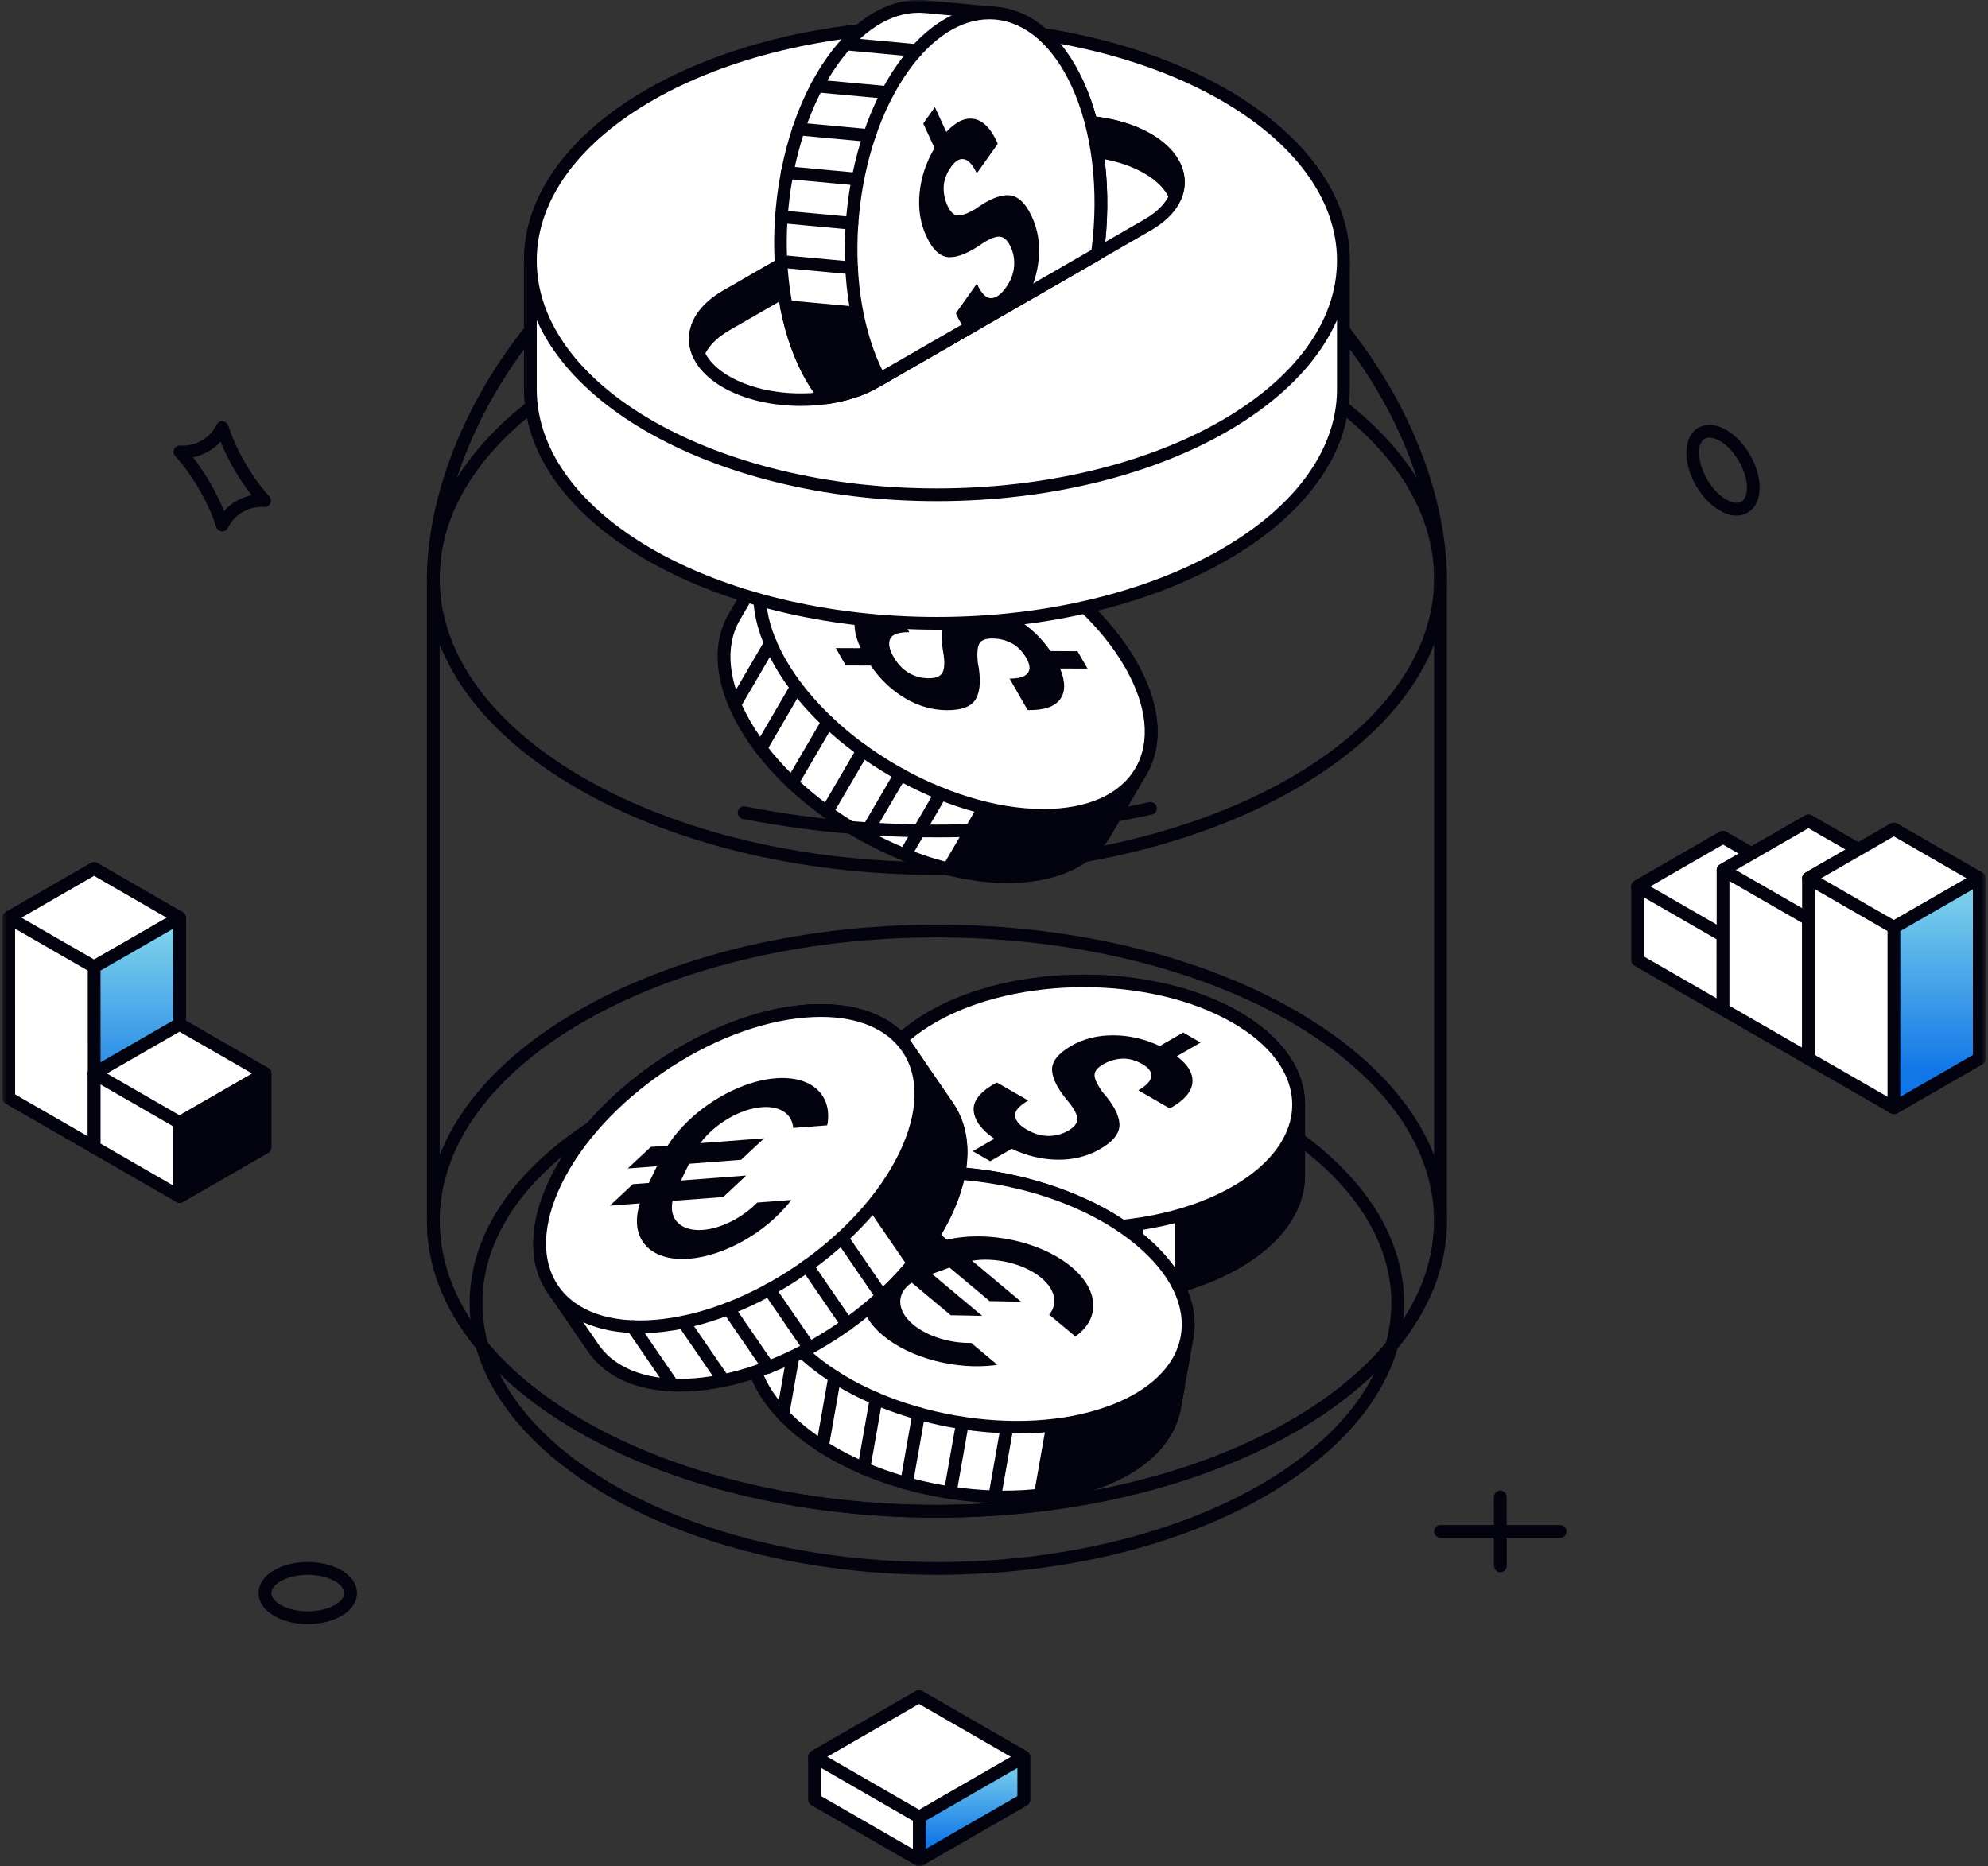 <svg width="426" height="400" viewBox="0 0 426 400" fill="none" xmlns="http://www.w3.org/2000/svg">
<rect x="0" y="0" width="426" height="400" fill="#333333" stroke="none"/>
<mask id="mask0_4326_765" style="mask-type:luminance" maskUnits="userSpaceOnUse" x="0" y="0" width="426" height="400">
<path d="M425.5 0H0.5V400H425.5V0Z" fill="white"/>
</mask>
<g mask="url(#mask0_4326_765)">
<path d="M65.958 348.085C63.377 348.085 60.799 347.507 58.787 346.35C56.609 345.092 55.411 343.345 55.411 341.424C55.411 339.505 56.609 337.759 58.78 336.51C62.795 334.196 69.093 334.202 73.12 336.521C75.293 337.768 76.491 339.517 76.491 341.44C76.491 343.362 75.297 345.103 73.127 346.352C71.119 347.507 68.539 348.087 65.96 348.087L65.958 348.085ZM65.939 337.519C63.83 337.519 61.72 337.97 60.15 338.877C58.879 339.605 58.151 340.535 58.149 341.424C58.149 342.316 58.882 343.248 60.157 343.988C63.301 345.793 68.615 345.8 71.759 343.984C73.03 343.256 73.758 342.325 73.758 341.437C73.758 340.549 73.027 339.614 71.752 338.883C70.175 337.974 68.059 337.519 65.939 337.519Z" fill="#03030F"/>
<path d="M321.495 336.964C320.739 336.964 320.127 336.352 320.127 335.599L320.116 320.828C320.116 320.074 320.728 319.464 321.484 319.464C322.24 319.464 322.852 320.074 322.852 320.828L322.863 335.599C322.863 336.352 322.251 336.964 321.495 336.964Z" fill="#03030F"/>
<path d="M334.313 329.585L308.669 329.577C307.914 329.577 307.301 328.967 307.301 328.213C307.301 327.459 307.914 326.848 308.669 326.848L334.313 326.855C335.069 326.855 335.681 327.465 335.681 328.219C335.681 328.973 335.069 329.585 334.313 329.585Z" fill="#03030F"/>
<path d="M372.119 110.504C370.991 110.504 369.773 110.141 368.533 109.43C364.512 107.115 361.361 101.679 361.361 97.048C361.357 94.548 362.272 92.639 363.939 91.679C365.609 90.71 367.725 90.886 369.9 92.13C373.921 94.446 377.072 99.887 377.072 104.515C377.072 107.016 376.154 108.924 374.489 109.879C373.77 110.296 372.968 110.502 372.117 110.502L372.119 110.504ZM366.314 93.798C365.933 93.798 365.595 93.877 365.305 94.043C364.535 94.487 364.095 95.582 364.095 97.048C364.095 100.668 366.752 105.255 369.9 107.064C371.175 107.802 372.351 107.967 373.123 107.52C373.896 107.076 374.338 105.982 374.338 104.518C374.338 100.897 371.681 96.306 368.533 94.499C367.728 94.034 366.963 93.798 366.314 93.798Z" fill="#03030F"/>
<path d="M47.63 113.878C47.595 113.878 47.563 113.878 47.528 113.874C46.969 113.833 46.489 113.455 46.325 112.919C45.548 110.434 44.296 107.668 42.698 104.913C41.112 102.167 39.336 99.697 37.553 97.774C37.171 97.358 37.08 96.759 37.326 96.25C37.572 95.746 38.114 95.457 38.664 95.487C40.213 95.6 41.785 95.246 43.204 94.427C44.611 93.624 45.715 92.456 46.392 91.048C46.633 90.539 47.175 90.224 47.722 90.277C48.284 90.319 48.761 90.696 48.928 91.233C49.707 93.726 50.957 96.495 52.55 99.241C54.138 101.987 55.919 104.453 57.702 106.372C58.082 106.784 58.172 107.388 57.929 107.892C57.685 108.397 57.157 108.739 56.596 108.66C55.056 108.547 53.463 108.908 52.047 109.722C50.644 110.525 49.54 111.697 48.859 113.104C48.629 113.575 48.149 113.874 47.627 113.874L47.63 113.878ZM41.353 98.026C42.652 99.676 43.913 101.547 45.07 103.555C46.232 105.558 47.229 107.585 48.008 109.521C48.768 108.674 49.67 107.943 50.69 107.36C51.711 106.777 52.796 106.366 53.911 106.134C52.61 104.49 51.349 102.616 50.187 100.61C49.026 98.607 48.031 96.581 47.252 94.642C46.492 95.489 45.589 96.215 44.569 96.798C43.551 97.383 42.469 97.797 41.358 98.026H41.353Z" fill="#03030F"/>
<path d="M387.52 189.992L369.208 179.441L350.921 189.98V205.795L369.228 216.339L387.52 205.809V189.992Z" fill="white"/>
<path d="M369.227 217.704C368.994 217.704 368.754 217.644 368.543 217.524L350.237 206.978C349.812 206.733 349.552 206.282 349.552 205.797V189.981C349.552 189.495 349.812 189.043 350.237 188.798L368.523 178.26C368.942 178.019 369.471 178.019 369.891 178.26L388.203 188.808C388.628 189.053 388.887 189.504 388.887 189.989V205.807C388.887 206.294 388.628 206.747 388.203 206.992L369.911 217.524C369.7 217.644 369.464 217.704 369.227 217.704ZM352.286 205.005L369.227 214.764L386.151 205.018V190.779L369.207 181.015L352.289 190.768V205.005H352.286Z" fill="#03030F"/>
<path d="M369.223 200.526L350.921 189.98L369.208 179.441L387.52 189.992L369.223 200.526Z" fill="white"/>
<path d="M369.223 201.891C368.989 201.891 368.75 201.83 368.539 201.71L350.235 191.164C349.81 190.919 349.551 190.468 349.551 189.983C349.551 189.497 349.81 189.045 350.235 188.8L368.52 178.262C368.94 178.021 369.469 178.021 369.888 178.262L388.201 188.81C388.626 189.055 388.884 189.505 388.884 189.991C388.884 190.478 388.626 190.931 388.201 191.174L369.907 201.708C369.696 201.828 369.458 201.888 369.223 201.888V201.891ZM353.654 189.981L369.223 198.951L384.783 189.989L369.207 181.014L353.654 189.977V189.981Z" fill="#03030F"/>
<path d="M369.228 216.339L369.223 200.527L387.519 189.993V205.81L369.228 216.339Z" fill="#03030F"/>
<path d="M369.228 217.704C368.994 217.704 368.755 217.644 368.545 217.524C368.12 217.279 367.861 216.827 367.861 216.339L367.855 200.524C367.855 200.038 368.115 199.585 368.539 199.34L386.833 188.806C387.252 188.565 387.781 188.565 388.201 188.806C388.626 189.051 388.884 189.502 388.884 189.987V205.805C388.884 206.291 388.626 206.745 388.201 206.99L369.91 217.522C369.698 217.642 369.462 217.702 369.225 217.702L369.228 217.704ZM370.591 201.315L370.596 213.977L386.151 205.02V192.353L370.591 201.315Z" fill="#03030F"/>
<path d="M405.824 186.473L387.514 175.925L369.223 186.46V216.343L387.533 226.889L405.824 216.353V186.473Z" fill="white"/>
<path d="M387.533 228.252C387.299 228.252 387.06 228.192 386.849 228.072L368.541 217.526C368.117 217.281 367.857 216.83 367.857 216.344V186.46C367.857 185.974 368.117 185.523 368.541 185.278L386.833 174.744C387.252 174.503 387.781 174.503 388.2 174.744L406.508 185.292C406.932 185.537 407.192 185.988 407.192 186.473V216.353C407.192 216.84 406.932 217.29 406.508 217.535L388.217 228.07C388.006 228.19 387.768 228.25 387.533 228.25V228.252ZM370.591 215.553L387.533 225.313L404.456 215.562V187.258L387.514 177.494L370.591 187.244V215.55V215.553Z" fill="#03030F"/>
<path d="M387.533 197.005L369.223 186.46L387.514 175.925L405.824 186.473L387.533 197.005Z" fill="white"/>
<path d="M387.533 198.369C387.299 198.369 387.06 198.308 386.849 198.188L368.541 187.642C368.117 187.397 367.857 186.945 367.857 186.46C367.857 185.974 368.117 185.523 368.541 185.278L386.833 174.744C387.252 174.503 387.781 174.503 388.2 174.744L406.508 185.292C406.932 185.537 407.192 185.988 407.192 186.473C407.192 186.959 406.932 187.413 406.508 187.658L388.217 198.19C388.006 198.31 387.768 198.371 387.533 198.371V198.369ZM371.959 186.458L387.533 195.428L403.089 186.471L387.514 177.497L371.959 186.458Z" fill="#03030F"/>
<path d="M387.533 226.889V197.005L405.824 186.473V216.353L387.533 226.889Z" fill="#03030F"/>
<path d="M387.533 228.252C387.299 228.252 387.06 228.192 386.849 228.072C386.425 227.827 386.165 227.376 386.165 226.89V197.005C386.165 196.52 386.425 196.067 386.849 195.821L405.14 185.29C405.56 185.049 406.089 185.049 406.508 185.29C406.932 185.535 407.192 185.986 407.192 186.471V216.351C407.192 216.836 406.932 217.287 406.508 217.533L388.217 228.067C388.006 228.188 387.768 228.248 387.533 228.248V228.252ZM388.901 197.792V224.525L404.456 215.564V188.835L388.901 197.792Z" fill="#03030F"/>
<path d="M424.132 188.231L405.824 177.683L387.533 188.218V226.885L405.841 237.431L424.132 226.899V188.231Z" fill="white"/>
<path d="M405.841 238.796C405.607 238.796 405.368 238.735 405.157 238.615L386.849 228.069C386.425 227.824 386.165 227.373 386.165 226.888V188.219C386.165 187.734 386.425 187.283 386.849 187.038L405.14 176.504C405.56 176.263 406.089 176.263 406.508 176.504L424.816 187.052C425.24 187.297 425.5 187.747 425.5 188.234V226.901C425.5 227.387 425.24 227.84 424.816 228.083L406.525 238.615C406.314 238.735 406.077 238.796 405.841 238.796ZM388.899 226.096L405.841 235.855L422.764 226.11V189.021L405.822 179.256L388.899 189.006V226.096Z" fill="#03030F"/>
<path d="M405.841 198.763L387.533 188.218L405.824 177.683L424.132 188.231L405.841 198.763Z" fill="white"/>
<path d="M405.841 200.129C405.607 200.129 405.368 200.069 405.157 199.948L386.849 189.402C386.425 189.156 386.165 188.706 386.165 188.218C386.165 187.73 386.425 187.281 386.849 187.036L405.14 176.501C405.56 176.261 406.089 176.261 406.508 176.501L424.816 187.05C425.24 187.295 425.5 187.746 425.5 188.231C425.5 188.717 425.24 189.168 424.816 189.414L406.525 199.946C406.314 200.065 406.077 200.127 405.841 200.127V200.129ZM390.266 188.218L405.841 197.188L421.396 188.231L405.822 179.257L390.266 188.218Z" fill="#03030F"/>
<path d="M405.841 237.431V198.764L424.132 188.232V226.899L405.841 237.431Z" fill="url(#paint0_linear_4326_765)"/>
<path d="M405.841 238.796C405.607 238.796 405.368 238.736 405.157 238.616C404.733 238.371 404.473 237.92 404.473 237.434V198.767C404.473 198.281 404.733 197.827 405.157 197.584L423.448 187.052C423.868 186.811 424.397 186.811 424.816 187.052C425.24 187.297 425.5 187.749 425.5 188.235V226.902C425.5 227.388 425.24 227.841 424.816 228.083L406.525 238.616C406.314 238.736 406.077 238.796 405.841 238.796ZM407.209 199.553V235.067L422.764 226.111V190.597L407.209 199.553Z" fill="#03030F"/>
<path d="M219.378 376.546L196.932 363.619L174.537 376.517V385.707L196.986 398.636L219.378 385.74V376.546Z" fill="white"/>
<path d="M196.985 400C196.749 400 196.515 399.94 196.302 399.82L173.855 386.892C173.431 386.646 173.171 386.195 173.171 385.709V376.517C173.171 376.031 173.431 375.579 173.855 375.334L196.248 362.436C196.673 362.195 197.192 362.195 197.616 362.436L220.062 375.365C220.487 375.61 220.746 376.061 220.746 376.547V385.74C220.746 386.226 220.487 386.676 220.062 386.921L197.669 399.82C197.459 399.94 197.223 400 196.985 400ZM175.907 384.918L196.985 397.063L218.01 384.95V377.335L196.932 365.191L175.907 377.304V384.918Z" fill="#03030F"/>
<path d="M219.378 376.546L196.932 363.619L174.537 376.517L196.986 389.445L219.378 376.546Z" fill="white"/>
<path d="M196.985 390.81C196.749 390.81 196.515 390.749 196.302 390.629L173.855 377.701C173.431 377.455 173.171 377.004 173.171 376.519C173.171 376.033 173.431 375.582 173.855 375.337L196.248 362.438C196.673 362.198 197.192 362.198 197.616 362.438L220.062 375.367C220.487 375.612 220.746 376.064 220.746 376.549C220.746 377.035 220.487 377.488 220.062 377.731L197.669 390.629C197.459 390.749 197.223 390.81 196.985 390.81ZM177.273 376.517L196.985 387.872L216.645 376.549L196.932 365.194L177.273 376.517Z" fill="#03030F"/>
<path d="M196.985 389.445V398.636L219.378 385.74V376.547L196.985 389.445Z" fill="url(#paint1_linear_4326_765)"/>
<path d="M196.985 400C196.749 400 196.515 399.94 196.302 399.82C195.878 399.575 195.618 399.124 195.618 398.636V389.443C195.618 388.957 195.878 388.504 196.302 388.258L218.694 375.36C219.114 375.119 219.643 375.119 220.062 375.36C220.487 375.606 220.746 376.057 220.746 376.542V385.735C220.746 386.22 220.487 386.672 220.062 386.917L197.669 399.815C197.459 399.936 197.223 399.996 196.985 399.996V400ZM198.353 390.234V396.274L218.013 384.951V378.911L198.353 390.234Z" fill="#03030F"/>
<path d="M244.482 165.315C247.886 159.453 247.42 151.339 242.27 142.363C231.959 124.385 206.803 109.754 186.065 109.676C175.694 109.632 168.398 113.25 164.987 119.121L157.348 132.209C157.348 132.209 157.342 132.209 157.34 132.215L157.334 132.229C153.929 138.091 154.396 146.199 159.545 155.181C169.851 173.159 195.02 187.79 215.75 187.869C226.121 187.903 233.413 184.295 236.828 178.424L244.482 165.313V165.315Z" fill="white"/>
<path d="M215.903 189.233H215.746C194.607 189.155 168.861 174.184 158.359 155.861C153.127 146.738 152.344 138.103 156.151 131.545C156.163 131.526 156.177 131.506 156.188 131.487L163.805 118.433C167.623 111.864 175.617 108.397 186.072 108.311C207.206 108.39 232.951 123.361 243.457 141.683C248.692 150.805 249.476 159.437 245.664 165.999L238.011 179.111C234.211 185.641 226.362 189.233 215.903 189.233ZM158.477 132.979C155.235 138.727 156.049 146.335 160.735 154.503C170.807 172.072 195.488 186.428 215.754 186.504H215.903C225.347 186.504 232.356 183.396 235.645 177.739L243.3 164.628C246.596 158.946 245.81 151.279 241.085 143.041C231.011 125.473 206.325 111.114 186.063 111.04H185.886C176.454 111.04 169.46 114.15 166.171 119.805L158.532 132.893C158.514 132.926 158.497 132.953 158.477 132.979Z" fill="#03030F"/>
<path d="M236.828 178.426L244.482 165.314C247.885 159.453 247.42 151.338 242.269 142.363C240.262 138.868 237.686 135.5 234.697 132.338L203.236 186.228C207.477 187.264 211.699 187.854 215.748 187.87C226.118 187.905 233.411 184.296 236.826 178.426H236.828Z" fill="#03030F"/>
<path d="M215.903 189.233H215.746C211.732 189.22 207.415 188.655 202.911 187.554C202.494 187.45 202.149 187.159 201.979 186.761C201.81 186.365 201.839 185.912 202.056 185.541L233.517 131.651C233.735 131.279 234.116 131.029 234.542 130.982C234.973 130.918 235.393 131.087 235.692 131.401C238.833 134.723 241.444 138.181 243.455 141.683C248.69 150.805 249.473 159.437 245.662 165.999L238.008 179.111C234.208 185.641 226.36 189.233 215.901 189.233H215.903ZM205.355 185.315C208.998 186.092 212.488 186.494 215.752 186.506H215.901C225.345 186.506 232.353 183.398 235.643 177.741L243.297 164.63C246.594 158.949 245.808 151.281 241.083 143.043C239.448 140.199 237.387 137.374 234.943 134.626L205.353 185.317L205.355 185.315Z" fill="#03030F"/>
<path d="M223.401 174.76C244.127 174.839 252.579 160.335 242.269 142.363C231.959 124.385 206.802 109.754 186.065 109.676C165.339 109.597 156.888 124.101 167.196 142.072C177.502 160.051 202.671 174.682 223.401 174.76Z" fill="white"/>
<path d="M223.57 176.125H223.399C202.26 176.046 176.514 161.075 166.012 142.753C160.77 133.612 159.991 124.966 163.82 118.408C167.623 111.897 175.46 108.313 185.901 108.313H186.072C207.206 108.392 232.951 123.363 243.457 141.685C248.699 150.823 249.478 159.472 245.651 166.03C241.848 172.542 234.011 176.125 223.57 176.125ZM185.901 111.04C176.473 111.04 169.475 114.143 166.183 119.78C162.867 125.461 163.649 133.136 168.388 141.392C178.46 158.961 203.141 173.317 223.408 173.393H223.573C233 173.393 239.998 170.29 243.288 164.653C246.606 158.973 245.824 151.297 241.087 143.041C231.013 125.473 206.327 111.114 186.065 111.04H185.903H185.901Z" fill="#03030F"/>
<path d="M198.952 145.37C200.429 145.384 201.405 145.022 201.88 144.284C202.353 143.552 202.465 142.25 202.214 140.368C201.558 136.842 201.651 134.22 202.5 132.523C203.347 130.825 205.423 129.978 208.731 129.985C211.776 129.999 214.767 130.867 217.684 132.579C220.607 134.29 223.079 136.615 225.101 139.541L230.897 139.569L233.042 143.301L227.162 143.28C228.324 146.102 228.324 148.297 227.151 149.888C225.979 151.479 223.709 152.241 220.341 152.19L220.176 152.132L216.337 145.438C218.31 145.444 219.595 145.061 220.211 144.295C220.823 143.52 220.73 142.44 219.93 141.048C219.082 139.576 218.031 138.509 216.773 137.85C215.509 137.182 214.13 136.856 212.634 136.848C211.238 136.842 210.329 137.182 209.896 137.878C209.465 138.575 209.337 139.911 209.51 141.877C210.206 145.345 210.099 147.938 209.2 149.653C208.303 151.371 206.209 152.225 202.921 152.211C199.777 152.196 196.775 151.337 193.915 149.632C191.053 147.926 188.601 145.601 186.572 142.652L181.238 142.631L179.093 138.901L184.428 138.921C183.014 135.916 182.747 133.451 183.638 131.524C184.516 129.597 186.919 128.667 190.818 128.746L191.018 128.818L194.851 135.491C192.537 135.484 191.169 135.968 190.744 136.941C190.32 137.915 190.556 139.187 191.456 140.751C192.335 142.285 193.425 143.443 194.737 144.212C196.045 144.98 197.45 145.364 198.95 145.37H198.952Z" fill="#03030F"/>
<path d="M193.927 184.587C193.694 184.587 193.457 184.526 193.241 184.401C192.587 184.022 192.367 183.187 192.747 182.536L200.401 169.426C200.783 168.771 201.618 168.558 202.27 168.931C202.923 169.31 203.144 170.145 202.764 170.795L195.11 183.906C194.855 184.344 194.398 184.584 193.925 184.584L193.927 184.587ZM185.27 180.465C185.035 180.465 184.799 180.403 184.584 180.279C183.932 179.9 183.712 179.065 184.09 178.414L191.743 165.31C192.126 164.661 192.958 164.443 193.615 164.815C194.266 165.195 194.486 166.03 194.109 166.679L186.454 179.784C186.2 180.221 185.743 180.461 185.27 180.461V180.465ZM177.196 175.347C176.962 175.347 176.726 175.287 176.51 175.162C175.859 174.783 175.638 173.948 176.016 173.298L183.671 160.193C184.053 159.544 184.89 159.326 185.541 159.7C186.192 160.08 186.413 160.916 186.035 161.565L178.382 174.669C178.126 175.106 177.669 175.347 177.196 175.347ZM169.729 169.194C169.495 169.194 169.258 169.134 169.043 169.009C168.39 168.63 168.171 167.794 168.549 167.145L176.202 154.034C176.582 153.383 177.419 153.166 178.074 153.54C178.725 153.921 178.945 154.756 178.567 155.405L170.913 168.517C170.658 168.954 170.202 169.194 169.729 169.194ZM163.01 161.755C162.775 161.755 162.539 161.695 162.323 161.57C161.671 161.19 161.452 160.356 161.83 159.706L169.485 146.594C169.867 145.939 170.702 145.727 171.357 146.102C172.008 146.481 172.228 147.316 171.85 147.966L164.194 161.077C163.939 161.514 163.483 161.755 163.01 161.755ZM157.45 152.334C157.215 152.334 156.979 152.273 156.763 152.148C156.111 151.769 155.892 150.934 156.27 150.284L163.923 137.18C164.303 136.53 165.14 136.312 165.794 136.685C166.446 137.064 166.665 137.899 166.288 138.548L158.634 151.654C158.379 152.091 157.923 152.33 157.45 152.33V152.334Z" fill="#03030F"/>
<path d="M200.756 337.514C145.553 337.514 100.642 311.375 100.642 279.249C100.642 247.123 145.553 220.98 200.756 220.98C255.959 220.98 300.877 247.118 300.877 279.249C300.877 311.379 255.961 337.514 200.756 337.514ZM200.756 223.709C147.062 223.709 103.378 248.622 103.378 279.249C103.378 309.876 147.062 334.786 200.756 334.786C254.449 334.786 298.141 309.874 298.141 279.249C298.141 248.625 254.454 223.709 200.756 223.709Z" fill="#03030F"/>
<path d="M200.756 325.268C140.503 325.268 91.484 296.762 91.484 261.722V123.962C91.484 88.921 140.505 60.416 200.756 60.416C261.006 60.416 310.038 88.921 310.038 123.962V261.722C310.038 296.762 261.013 325.268 200.756 325.268ZM200.756 63.146C142.012 63.146 94.217 90.43 94.217 123.962V261.722C94.217 295.254 142.01 322.539 200.756 322.539C259.502 322.539 307.301 295.254 307.301 261.722V123.962C307.301 90.43 259.506 63.146 200.756 63.146Z" fill="#03030F"/>
<path d="M200.756 187.508C140.503 187.508 91.484 159.002 91.484 123.962C91.484 106.164 100.35 79.091 125.233 56.472L126.51 57.143L125.543 56.176C125.59 56.134 125.752 55.982 125.803 55.942C142.061 40.856 170.088 31.839 200.758 31.839C231.428 31.839 259.457 40.856 275.736 55.963L276.028 56.227L275.366 57.478L276.288 56.47C301.171 79.088 310.038 106.166 310.038 123.962C310.038 159.002 261.013 187.508 200.756 187.508ZM126.394 57.256L127.317 58.265C102.849 80.511 94.219 106.749 94.219 123.962C94.219 157.493 142.012 184.778 200.758 184.778C259.504 184.778 307.304 157.493 307.304 123.962C307.304 106.747 298.672 80.508 274.445 58.487C274.438 58.48 274.431 58.473 274.424 58.466L274.19 58.242C274.157 58.216 273.905 57.99 273.872 57.962C258.092 43.312 230.76 34.569 200.76 34.569C170.76 34.569 143.433 43.312 127.654 57.962L126.399 57.254L126.394 57.256Z" fill="#03030F"/>
<path d="M200.756 5.651C152.654 5.651 113.652 28.124 113.652 55.848V83.398C113.652 111.126 152.654 133.594 200.756 133.594C248.857 133.594 287.867 111.126 287.867 83.398V55.848C287.867 28.124 248.864 5.651 200.756 5.651Z" fill="white"/>
<path d="M200.756 134.96C151.973 134.96 112.284 111.829 112.284 83.398V55.848C112.284 27.416 151.973 4.287 200.756 4.287C249.539 4.287 289.235 27.416 289.235 55.848V83.398C289.235 111.829 249.546 134.96 200.756 134.96ZM200.756 7.016C153.48 7.016 115.019 28.924 115.019 55.848V83.398C115.019 110.323 153.48 132.229 200.756 132.229C248.031 132.229 286.499 110.321 286.499 83.398V55.848C286.499 28.922 248.034 7.016 200.756 7.016Z" fill="#03030F"/>
<path d="M287.867 55.848C287.867 83.571 248.864 106.044 200.756 106.044C152.648 106.044 113.652 83.571 113.652 55.848C113.652 28.124 152.654 5.651 200.756 5.651C248.857 5.651 287.867 28.124 287.867 55.848Z" fill="white"/>
<path d="M200.756 107.409C151.973 107.409 112.284 84.279 112.284 55.848C112.284 27.416 151.973 4.289 200.756 4.289C249.539 4.289 289.235 27.419 289.235 55.85C289.235 84.282 249.546 107.411 200.756 107.411V107.409ZM200.756 7.016C153.48 7.016 115.019 28.925 115.019 55.848C115.019 82.771 153.48 104.679 200.756 104.679C248.031 104.679 286.499 82.771 286.499 55.848C286.499 28.925 248.036 7.016 200.756 7.016Z" fill="#03030F"/>
<path d="M200.756 325.268C140.503 325.268 91.484 296.762 91.484 261.722C91.484 226.681 140.505 198.181 200.756 198.181C261.006 198.181 310.038 226.686 310.038 261.722C310.038 296.758 261.013 325.268 200.756 325.268ZM200.756 200.91C142.012 200.91 94.217 228.19 94.217 261.724C94.217 295.258 142.01 322.541 200.756 322.541C259.502 322.541 307.301 295.256 307.301 261.724C307.301 228.192 259.506 200.91 200.756 200.91Z" fill="#03030F"/>
<path d="M155.586 63.502C146.795 68.561 146.816 76.775 155.62 81.85C164.429 86.923 178.685 86.93 187.468 81.871L245.936 48.196C254.719 43.137 254.705 34.922 245.897 29.847C237.093 24.775 222.826 24.768 214.043 29.827L155.582 63.502H155.586Z" fill="white"/>
<path d="M171.578 86.997C165.555 86.997 159.526 85.676 154.936 83.032C150.227 80.319 147.634 76.629 147.637 72.651C147.637 68.686 150.218 65.015 154.901 62.318L213.362 28.642C222.513 23.377 237.415 23.384 246.58 28.663C251.289 31.376 253.881 35.061 253.881 39.042C253.881 43.023 251.302 46.678 246.62 49.378L188.152 83.053C183.587 85.683 177.584 86.997 171.578 86.997ZM229.94 27.386C224.426 27.386 218.922 28.593 214.729 31.011L156.269 64.686C152.466 66.872 150.373 69.704 150.373 72.655C150.373 75.607 152.481 78.464 156.303 80.668C164.718 85.521 178.395 85.528 186.783 80.689L245.252 47.014C249.052 44.825 251.145 41.994 251.145 39.045C251.145 36.095 249.038 33.236 245.211 31.032C240.999 28.601 235.465 27.386 229.938 27.386H229.94Z" fill="#03030F"/>
<path d="M155.586 69.627L214.046 35.952C222.829 30.892 237.095 30.899 245.899 35.972C248.943 37.728 250.913 39.858 251.853 42.105C253.64 37.848 251.672 33.176 245.899 29.847C237.095 24.774 222.829 24.767 214.046 29.826L155.586 63.502C149.838 66.812 147.883 71.471 149.666 75.718C150.603 73.485 152.557 71.369 155.586 69.627Z" fill="#03030F"/>
<path d="M149.666 77.08C149.117 77.08 148.617 76.749 148.404 76.243C146.278 71.186 148.768 65.854 154.902 62.32L213.362 28.644C222.513 23.379 237.415 23.386 246.58 28.665C252.738 32.218 255.238 37.568 253.112 42.632C252.899 43.141 252.402 43.469 251.85 43.469C251.298 43.469 250.8 43.139 250.589 42.632C249.731 40.583 247.872 38.688 245.213 37.154C236.798 32.304 223.126 32.301 214.727 37.136L156.266 70.811C153.628 72.329 151.78 74.207 150.925 76.243C150.714 76.752 150.216 77.08 149.664 77.08H149.666ZM229.94 27.386C224.426 27.386 218.922 28.593 214.729 31.011L156.27 64.686C152.735 66.719 150.712 69.319 150.433 72.01C151.595 70.689 153.1 69.484 154.902 68.445L213.362 34.769C222.513 29.505 237.415 29.512 246.58 34.79C248.395 35.838 249.914 37.053 251.081 38.39C250.8 35.69 248.762 33.078 245.213 31.029C241 28.602 235.465 27.388 229.938 27.388L229.94 27.386Z" fill="#03030F"/>
<path d="M278.271 236.721C278.257 229.946 273.759 223.171 264.777 217.996C246.803 207.642 217.679 207.627 199.724 217.975C190.742 223.147 186.26 229.934 186.274 236.721V251.891C186.293 258.666 190.786 265.441 199.764 270.616C217.742 280.972 246.868 280.979 264.82 270.637C273.802 265.465 278.282 258.678 278.271 251.891V236.721Z" fill="white"/>
<path d="M232.328 279.721C220.287 279.721 208.25 277.077 199.08 271.799C189.958 266.541 184.925 259.474 184.906 251.893V236.718C184.89 229.129 189.909 222.053 199.039 216.79C217.345 206.252 247.139 206.258 265.461 216.811C274.589 222.069 279.624 229.136 279.639 236.716V251.891C279.65 259.482 274.63 266.562 265.504 271.819C256.36 277.084 244.343 279.721 232.328 279.721ZM232.215 211.578C220.694 211.578 209.175 214.105 200.408 219.157C192.161 223.903 187.626 230.142 187.642 236.716V251.865C187.661 258.454 192.207 264.685 200.448 269.432C218.015 279.559 246.587 279.566 264.137 269.453C272.381 264.706 276.914 258.47 276.903 251.893V236.721C276.889 230.156 272.339 223.922 264.093 219.175C255.3 214.109 243.754 211.576 232.212 211.576L232.215 211.578Z" fill="#03030F"/>
<path d="M278.271 251.891V236.721C278.257 229.946 273.759 223.17 264.776 217.996C261.28 215.985 257.354 214.371 253.181 213.138V275.499C257.373 274.266 261.315 272.656 264.821 270.635C273.802 265.462 278.282 258.675 278.271 251.888V251.891Z" fill="#03030F"/>
<path d="M253.18 276.865C252.889 276.865 252.601 276.772 252.362 276.593C252.017 276.335 251.813 275.93 251.813 275.499V213.138C251.813 212.708 252.017 212.303 252.362 212.044C252.709 211.787 253.158 211.704 253.571 211.831C257.969 213.131 261.971 214.806 265.463 216.811C274.591 222.069 279.627 229.136 279.641 236.716V251.889C279.652 259.485 274.633 266.562 265.507 271.822C262.031 273.825 258.017 275.502 253.573 276.809C253.445 276.848 253.313 276.867 253.186 276.867L253.18 276.865ZM254.549 214.993V273.649C258.089 272.494 261.308 271.088 264.137 269.458C272.381 264.706 276.914 258.472 276.903 251.896V236.721C276.889 230.158 272.339 223.926 264.092 219.18C261.257 217.545 258.052 216.143 254.549 214.996V214.993Z" fill="#03030F"/>
<path d="M264.821 255.465C282.773 245.127 282.755 228.349 264.776 217.996C246.802 207.642 217.679 207.627 199.723 217.974C181.776 228.317 181.789 245.09 199.764 255.443C217.742 265.8 246.868 265.807 264.821 255.465Z" fill="white"/>
<path d="M232.328 264.551C220.289 264.551 208.25 261.907 199.08 256.628C189.94 251.363 184.906 244.283 184.906 236.692C184.906 229.115 189.925 222.048 199.039 216.793C217.345 206.253 247.139 206.261 265.461 216.813C274.602 222.083 279.639 229.163 279.639 236.753C279.639 244.343 274.621 251.398 265.504 256.649C256.36 261.913 244.347 264.551 232.328 264.551ZM232.215 211.579C220.694 211.579 209.175 214.105 200.408 219.157C192.175 223.901 187.64 230.128 187.642 236.69C187.642 243.265 192.188 249.506 200.448 254.26C218.015 264.384 246.587 264.394 264.137 254.28C272.37 249.54 276.903 243.31 276.903 236.75C276.903 230.19 272.356 223.936 264.092 219.177C255.3 214.112 243.754 211.579 232.211 211.579H232.215Z" fill="#03030F"/>
<path d="M228.866 242.351C230.149 241.615 230.812 240.813 230.847 239.939C230.886 239.072 230.322 237.889 229.161 236.39C226.814 233.668 225.574 231.359 225.446 229.469C225.322 227.572 226.69 225.803 229.552 224.146C232.192 222.629 235.213 221.873 238.597 221.891C241.987 221.905 245.293 222.668 248.519 224.183L253.543 221.294L257.275 223.443L252.186 226.374C254.612 228.229 255.72 230.129 255.514 232.09C255.302 234.054 253.728 235.853 250.789 237.498L250.622 237.533L243.926 233.679C245.634 232.696 246.554 231.718 246.696 230.744C246.835 229.77 246.211 228.882 244.816 228.079C243.341 227.232 241.897 226.839 240.471 226.899C239.043 226.959 237.686 227.369 236.39 228.111C235.182 228.812 234.57 229.562 234.549 230.381C234.523 231.197 235.087 232.414 236.23 234.026C238.581 236.677 239.798 238.971 239.889 240.906C239.977 242.837 238.595 244.625 235.75 246.263C233.026 247.833 229.998 248.597 226.669 248.557C223.332 248.523 220.041 247.743 216.8 246.217L212.182 248.876L208.446 246.728L213.066 244.066C210.327 242.178 208.855 240.181 208.648 238.072C208.442 235.964 210.044 233.957 213.457 232.067L213.663 232.027L220.341 235.872C218.335 237.024 217.396 238.128 217.524 239.187C217.649 240.239 218.493 241.215 220.062 242.118C221.593 243.002 223.121 243.455 224.64 243.457C226.156 243.464 227.566 243.093 228.866 242.349V242.351Z" fill="#03030F"/>
<path d="M234.064 279.732C233.308 279.732 232.696 279.122 232.696 278.368V263.196C232.696 262.442 233.308 261.83 234.064 261.83C234.82 261.83 235.432 262.442 235.432 263.196V278.368C235.432 279.122 234.82 279.732 234.064 279.732ZM224.505 279.367C223.75 279.367 223.137 278.757 223.137 278.002V262.83C223.137 262.076 223.75 261.465 224.505 261.465C225.261 261.465 225.872 262.076 225.872 262.83V278.002C225.872 278.757 225.261 279.367 224.505 279.367ZM243.622 278.944C242.866 278.944 242.254 278.333 242.254 277.579V262.407C242.254 261.653 242.866 261.042 243.622 261.042C244.378 261.042 244.99 261.653 244.99 262.407V277.579C244.99 278.333 244.378 278.944 243.622 278.944ZM214.946 277.797C214.19 277.797 213.578 277.186 213.578 276.432V261.259C213.578 260.505 214.19 259.895 214.946 259.895C215.701 259.895 216.314 260.505 216.314 261.259V276.432C216.314 277.186 215.701 277.797 214.946 277.797ZM205.386 274.74C204.63 274.74 204.018 274.13 204.018 273.376V258.204C204.018 257.45 204.63 256.838 205.386 256.838C206.142 256.838 206.754 257.45 206.754 258.204V273.376C206.754 274.13 206.142 274.74 205.386 274.74ZM195.826 269.392C195.07 269.392 194.458 268.782 194.458 268.028V252.856C194.458 252.102 195.07 251.49 195.826 251.49C196.582 251.49 197.194 252.102 197.194 252.856V268.028C197.194 268.782 196.582 269.392 195.826 269.392Z" fill="#03030F"/>
<path d="M254.368 286.541C255.529 279.864 252.277 272.413 244.329 265.766C228.421 252.462 199.743 247.417 180.262 254.509C170.52 258.051 164.925 263.961 163.763 270.646L161.131 285.562V285.576L161.127 285.589C159.965 292.263 163.22 299.713 171.161 306.36C187.07 319.663 215.76 324.703 235.233 317.615C244.976 314.076 250.568 308.164 251.736 301.479L254.368 286.537V286.541Z" fill="white"/>
<path d="M215.393 322.171C199.072 322.171 181.526 316.809 170.285 307.408C162.212 300.651 158.481 292.823 159.78 285.359L162.416 270.41C163.714 262.935 169.886 256.832 179.793 253.228C199.65 246.004 228.992 251.16 245.207 264.722C253.281 271.472 257.014 279.307 255.713 286.777L253.081 301.717C251.773 309.203 245.602 315.307 235.699 318.902C229.61 321.119 222.618 322.171 215.393 322.171ZM200.2 252.657C193.269 252.657 186.574 253.666 180.731 255.793C171.783 259.044 166.235 264.406 165.111 270.882L162.476 285.802C161.349 292.291 164.746 299.212 172.043 305.319C187.595 318.324 215.736 323.271 234.762 316.337C243.707 313.089 249.256 307.731 250.389 301.247L253.021 286.307C254.143 279.837 250.746 272.916 243.448 266.811C232.671 257.801 215.845 252.657 200.198 252.657H200.2Z" fill="#03030F"/>
<path d="M251.736 301.481L254.368 286.54C255.53 279.864 252.277 272.413 244.329 265.766C241.234 263.182 237.649 260.915 233.75 258.979L222.926 320.398C227.271 319.908 231.43 319.001 235.233 317.615C244.976 314.077 250.568 308.164 251.736 301.479V301.481Z" fill="#03030F"/>
<path d="M222.926 321.764C222.553 321.764 222.188 321.611 221.929 321.333C221.634 321.02 221.504 320.585 221.579 320.165L232.403 258.745C232.476 258.319 232.748 257.957 233.132 257.761C233.517 257.57 233.971 257.567 234.357 257.757C238.465 259.8 242.117 262.141 245.205 264.717C253.283 271.472 257.014 279.307 255.715 286.774L253.083 301.715C251.777 309.2 245.604 315.305 235.701 318.899C231.927 320.274 227.679 321.238 223.081 321.756C223.031 321.76 222.977 321.764 222.928 321.764H222.926ZM234.774 261.042L224.593 318.809C228.279 318.285 231.69 317.452 234.765 316.331C243.709 313.085 249.258 307.727 250.392 301.243L253.023 286.302C254.149 279.832 250.749 272.911 243.45 266.807C240.939 264.711 238.027 262.774 234.774 261.04V261.042Z" fill="#03030F"/>
<path d="M237.866 302.677C257.341 295.597 260.234 279.068 244.327 265.766C228.419 252.462 199.74 247.417 180.26 254.509C160.786 261.595 157.888 278.116 173.795 291.419C189.7 304.724 218.388 309.767 237.864 302.677H237.866Z" fill="white"/>
<path d="M218.029 307.23C201.704 307.23 184.157 301.867 172.921 292.465C164.832 285.703 161.101 277.859 162.418 270.387C163.733 262.922 169.905 256.83 179.793 253.231C199.65 246.007 228.992 251.162 245.207 264.725C253.3 271.488 257.027 279.334 255.711 286.811C254.397 294.276 248.224 300.369 238.335 303.965H238.339C232.242 306.182 225.256 307.234 218.029 307.234V307.23ZM200.2 252.656C193.269 252.656 186.574 253.666 180.731 255.793C171.797 259.043 166.251 264.392 165.109 270.855C163.971 277.331 167.368 284.264 174.677 290.375C190.227 303.38 218.361 308.335 237.399 301.398H237.403C246.332 298.151 251.88 292.805 253.019 286.337C254.159 279.86 250.761 272.928 243.45 266.813C232.673 257.804 215.847 252.659 200.2 252.659V252.656Z" fill="#03030F"/>
<path d="M213.153 322.16C213.074 322.16 212.996 322.152 212.919 322.138C212.175 322.006 211.676 321.301 211.808 320.561L214.44 305.62C214.572 304.877 215.303 304.386 216.021 304.512C216.766 304.644 217.264 305.349 217.132 306.09L214.5 321.03C214.382 321.694 213.805 322.16 213.153 322.16ZM203.603 321.284C203.524 321.284 203.446 321.278 203.364 321.264C202.62 321.132 202.124 320.427 202.256 319.687L204.888 304.745C205.02 304.003 205.727 303.508 206.471 303.638C207.215 303.769 207.712 304.475 207.58 305.215L204.948 320.156C204.832 320.82 204.254 321.284 203.603 321.284ZM194.252 319.275C194.173 319.275 194.095 319.268 194.014 319.254C193.269 319.126 192.773 318.417 192.905 317.676L195.537 302.733C195.667 301.991 196.386 301.488 197.12 301.624C197.865 301.752 198.361 302.463 198.229 303.203L195.597 318.145C195.481 318.809 194.904 319.275 194.252 319.275ZM185.11 316.078C185.031 316.078 184.952 316.07 184.871 316.057C184.127 315.93 183.631 315.219 183.764 314.479L186.394 299.536C186.524 298.794 187.243 298.296 187.979 298.428C188.723 298.555 189.219 299.266 189.086 300.006L186.454 314.949C186.339 315.612 185.762 316.078 185.11 316.078ZM176.227 311.416C176.148 311.416 176.07 311.41 175.989 311.396C175.245 311.268 174.748 310.559 174.88 309.818L177.512 294.877C177.642 294.13 178.349 293.644 179.096 293.769C179.84 293.901 180.336 294.606 180.204 295.347L177.572 310.288C177.456 310.952 176.879 311.416 176.227 311.416ZM167.741 304.503C167.663 304.503 167.584 304.495 167.503 304.481C166.758 304.355 166.262 303.644 166.394 302.904L169.026 287.961C169.156 287.214 169.87 286.723 170.609 286.853C171.354 286.98 171.85 287.69 171.718 288.43L169.086 303.374C168.97 304.038 168.394 304.503 167.741 304.503Z" fill="#03030F"/>
<path d="M195.685 283.894C192.02 280.824 192.045 277.121 195.379 274.9L203.719 281.881L210.471 282.02L199.727 273.033L203.473 271.669L212.052 278.847L218.808 278.988L208.303 270.197C213.314 269.388 219.497 270.829 223.161 273.899C226.17 276.413 226.754 279.485 224.814 281.743L230.403 286.415C230.51 286.356 230.63 286.298 230.723 286.23C235.839 282.405 235.388 276.366 229.622 271.546C223.035 266.036 211.597 263.649 202.926 265.705L200.142 263.378L193.386 263.233L198.182 267.248L194.435 268.613L191.804 266.411L185.052 266.269L190.002 270.408C183.158 273.996 182.634 280.729 189.223 286.24C194.989 291.061 204.867 293.67 213.258 292.582C213.415 292.568 213.552 292.524 213.698 292.497L208.108 287.817C203.582 287.912 198.692 286.406 195.683 283.891L195.685 283.894Z" fill="#03030F"/>
<path d="M194.456 224.562C190.607 218.981 183.061 215.923 172.722 216.712C152.024 218.296 127.983 234.69 119.019 253.344C114.536 262.672 114.674 270.799 118.528 276.392L127.1 288.895C127.1 288.895 127.104 288.899 127.106 288.907L127.113 288.913C130.96 294.5 138.507 297.558 148.842 296.77C169.541 295.191 193.587 278.787 202.545 260.137C207.033 250.807 206.891 242.682 203.039 237.089L194.454 224.566L194.456 224.562Z" fill="white"/>
<path d="M145.681 298.254C136.751 298.254 129.83 295.266 125.986 289.681L117.398 277.16C113.09 270.907 113.228 262.238 117.786 252.751C126.921 233.743 151.518 216.966 172.617 215.348C183.116 214.542 191.278 217.545 195.583 223.788C195.583 223.792 195.583 223.792 195.583 223.792L204.169 236.315C208.477 242.572 208.338 251.243 203.777 260.725C194.642 279.739 170.044 296.517 148.945 298.127C147.83 298.213 146.737 298.254 145.678 298.254H145.681ZM175.89 217.949C174.896 217.949 173.874 217.988 172.828 218.069C152.594 219.619 129.01 235.707 120.255 253.928C116.137 262.494 115.924 270.198 119.656 275.612L128.231 288.12C131.968 293.549 139.258 296.146 148.741 295.404C168.973 293.861 192.557 277.775 201.314 259.545C205.435 250.981 205.646 243.279 201.917 237.856L193.33 225.333C190.01 220.521 183.884 217.949 175.89 217.949Z" fill="#03030F"/>
<path d="M203.041 237.087L194.456 224.562C190.607 218.981 183.061 215.923 172.722 216.712C168.697 217.025 164.545 217.903 160.401 219.238L195.696 270.706C198.456 267.326 200.8 263.779 202.548 260.137C207.035 250.807 206.893 242.682 203.041 237.089V237.087Z" fill="#03030F"/>
<path d="M195.696 272.069H195.638C195.208 272.05 194.811 271.831 194.568 271.475L159.272 220.005C159.028 219.649 158.968 219.199 159.107 218.793C159.249 218.384 159.571 218.07 159.981 217.938C164.338 216.531 168.59 215.659 172.617 215.347C183.128 214.546 191.278 217.542 195.586 223.785L204.171 236.314C208.481 242.571 208.342 251.24 203.781 260.723C202.049 264.331 199.687 267.981 196.756 271.567C196.497 271.883 196.107 272.069 195.696 272.069ZM162.578 219.997L195.776 268.404C198.043 265.455 199.903 262.483 201.312 259.543C205.432 250.98 205.644 243.276 201.915 237.854L193.33 225.331C189.603 219.923 182.321 217.336 172.828 218.07C169.555 218.322 166.117 218.969 162.578 219.997Z" fill="#03030F"/>
<path d="M193.962 247.615C202.926 228.967 193.417 215.129 172.724 216.71C152.026 218.295 127.985 234.688 119.021 253.342C110.063 271.991 119.567 285.826 140.259 284.246C160.958 282.664 185.004 266.263 193.962 247.615Z" fill="white"/>
<path d="M137.088 285.733C128.147 285.733 121.222 282.737 117.382 277.139C113.09 270.887 113.234 262.224 117.786 252.751C126.921 233.744 151.518 216.967 172.617 215.35C183.144 214.535 191.305 217.557 195.601 223.82C199.891 230.078 199.747 238.736 195.194 248.204C186.058 267.216 161.46 283.994 140.361 285.606C139.243 285.692 138.15 285.733 137.088 285.733ZM175.894 217.95C174.899 217.95 173.879 217.989 172.828 218.07C152.594 219.62 129.01 235.708 120.255 253.929C116.144 262.485 115.926 270.179 119.64 275.595C123.362 281.024 130.646 283.617 140.156 282.881C160.39 281.335 183.971 265.247 192.729 247.022C196.84 238.47 197.058 230.774 193.343 225.358C190.033 220.531 183.9 217.947 175.894 217.947V217.95Z" fill="#03030F"/>
<path d="M144.134 298.213C143.698 298.213 143.269 298.007 143.003 297.619L134.417 285.094C133.99 284.472 134.15 283.623 134.774 283.198C135.4 282.772 136.249 282.932 136.675 283.554L145.261 296.077C145.687 296.7 145.528 297.549 144.904 297.975C144.667 298.134 144.398 298.213 144.131 298.213H144.134ZM155.05 297.239C154.614 297.239 154.185 297.033 153.918 296.644L145.332 284.123C144.906 283.501 145.066 282.652 145.689 282.227C146.315 281.803 147.164 281.96 147.59 282.582L156.177 295.104C156.603 295.726 156.443 296.574 155.819 297.001C155.583 297.16 155.314 297.239 155.047 297.239H155.05ZM164.669 294.379C164.233 294.379 163.805 294.174 163.538 293.787L154.952 281.264C154.526 280.642 154.685 279.793 155.309 279.367C155.935 278.942 156.784 279.101 157.21 279.723L165.797 292.247C166.223 292.869 166.063 293.718 165.439 294.144C165.203 294.303 164.933 294.383 164.667 294.383L164.669 294.379ZM173.448 290.29C173.012 290.29 172.582 290.084 172.316 289.696L163.731 277.174C163.303 276.552 163.464 275.702 164.088 275.277C164.714 274.859 165.56 275.011 165.989 275.634L174.574 288.155C175.001 288.777 174.841 289.626 174.218 290.051C173.981 290.211 173.712 290.29 173.446 290.29H173.448ZM181.542 285.205C181.106 285.205 180.677 285 180.41 284.611L171.824 272.089C171.398 271.467 171.558 270.619 172.181 270.193C172.81 269.77 173.659 269.927 174.082 270.549L182.669 283.07C183.095 283.693 182.935 284.542 182.312 284.968C182.076 285.127 181.806 285.205 181.539 285.205H181.542ZM188.985 279.173C188.549 279.173 188.119 278.967 187.853 278.579L179.268 266.055C178.84 265.432 179.001 264.583 179.625 264.158C180.25 263.734 181.101 263.892 181.526 264.514L190.111 277.038C190.538 277.66 190.378 278.509 189.754 278.934C189.518 279.094 189.249 279.173 188.983 279.173H188.985Z" fill="#03030F"/>
<path d="M150.64 263.598C145.869 263.957 143.292 261.292 144.121 257.38L154.976 256.552L159.9 251.947L145.919 253.013L147.646 249.425L158.809 248.571L163.739 243.964L150.067 245.009C153.079 240.931 158.512 237.651 163.285 237.287C167.199 236.99 169.766 238.779 169.958 241.745L177.234 241.188C177.268 241.069 177.313 240.947 177.334 240.832C178.31 234.528 173.758 230.524 166.258 231.096C157.686 231.753 147.836 238.021 143.074 245.539L139.453 245.817L134.521 250.424L140.767 249.948L139.04 253.536L135.613 253.795L130.683 258.402L137.127 257.912C134.749 265.252 139.088 270.434 147.66 269.779C155.161 269.203 164.053 264.179 169.295 257.553C169.394 257.429 169.466 257.302 169.547 257.182L162.272 257.736C159.103 260.964 154.551 263.293 150.638 263.596L150.64 263.598Z" fill="#03030F"/>
<path d="M200.756 179.465C186.524 179.465 172.539 178.137 159.188 175.519C158.448 175.373 157.964 174.655 158.111 173.915C158.256 173.178 158.973 172.689 159.717 172.84C172.894 175.426 186.7 176.737 200.756 176.737C216.411 176.737 231.717 175.119 246.24 171.924C246.996 171.764 247.707 172.229 247.87 172.963C248.034 173.699 247.566 174.427 246.831 174.589C232.112 177.825 216.61 179.467 200.756 179.467V179.465Z" fill="#03030F"/>
<path d="M176.935 85.241C180.791 84.698 184.458 83.604 187.468 81.871L235.155 54.407C236.917 41.638 235.641 28.256 230.882 17.927C226.55 8.527 220.19 3.444 213.417 2.834L198.301 1.43C198.301 1.43 198.293 1.43 198.287 1.43L198.275 1.434C191.512 0.819 184.334 4.657 178.342 13.097C166.342 30 163.638 58.936 172.303 77.724C173.659 80.668 175.231 83.153 176.935 85.241Z" fill="white"/>
<path d="M176.935 86.606C176.526 86.606 176.138 86.426 175.875 86.104C174.02 83.83 172.4 81.205 171.059 78.29C162.226 59.137 164.994 29.535 177.227 12.309C183.283 3.768 190.758 -0.601 198.293 0.067C198.375 0.086 198.382 0.072 198.425 0.074L213.545 1.478C221.12 2.161 227.723 7.803 232.124 17.361C236.781 27.465 238.382 41.039 236.508 54.592C236.45 55.01 236.205 55.376 235.839 55.591L188.152 83.055C185.124 84.8 181.412 85.991 177.125 86.595C177.062 86.606 177 86.609 176.935 86.609V86.606ZM196.851 2.734C190.723 2.734 184.593 6.651 179.458 13.886C167.728 30.405 165.073 58.785 173.545 77.15C174.671 79.597 176.005 81.823 177.514 83.772C181.088 83.194 184.28 82.13 186.787 80.684L233.888 53.558C235.551 40.724 234.014 27.981 229.641 18.494C225.667 9.864 219.861 4.784 213.295 4.189L198.272 2.797C198.233 2.797 198.194 2.792 198.154 2.79C197.721 2.751 197.289 2.732 196.855 2.732L196.851 2.734Z" fill="#03030F"/>
<path d="M176.935 85.242C180.791 84.698 184.458 83.604 187.468 81.871L209.014 69.463L168.524 65.711C169.367 69.993 170.607 74.053 172.303 77.724C173.659 80.668 175.231 83.153 176.935 85.242Z" fill="#03030F"/>
<path d="M176.935 86.606C176.526 86.606 176.138 86.426 175.875 86.104C174.02 83.831 172.4 81.205 171.059 78.29C169.383 74.659 168.078 70.513 167.181 65.973C167.099 65.549 167.22 65.112 167.508 64.797C167.795 64.478 168.226 64.328 168.648 64.353L209.14 68.105C209.733 68.159 210.223 68.591 210.348 69.172C210.475 69.75 210.213 70.347 209.696 70.645L188.15 83.053C185.122 84.797 181.41 85.989 177.123 86.593C177.06 86.604 176.997 86.606 176.933 86.606H176.935ZM170.245 67.243C171.071 70.87 172.179 74.196 173.545 77.152C174.672 79.6 176.005 81.825 177.514 83.775C181.088 83.197 184.28 82.133 186.787 80.687L204.609 70.425L170.245 67.243Z" fill="#03030F"/>
<path d="M188.549 81.253L235.155 54.406C236.917 41.638 235.641 28.256 230.881 17.927C222.221 -0.861 205.479 -2.396 193.485 14.501C181.483 31.399 178.78 60.337 187.445 79.123C187.795 79.877 188.175 80.555 188.549 81.251V81.253Z" fill="white"/>
<path d="M188.549 82.616C188.421 82.616 188.298 82.598 188.173 82.563C187.816 82.463 187.516 82.223 187.343 81.894L187.134 81.51C186.816 80.921 186.499 80.335 186.202 79.695C177.363 60.537 180.132 30.942 192.367 13.713C198.465 5.122 206.008 0.761 213.573 1.476C221.136 2.177 227.725 7.814 232.124 17.359C236.781 27.463 238.382 41.036 236.508 54.59C236.45 55.008 236.205 55.374 235.839 55.589L189.233 82.436C189.022 82.556 188.787 82.616 188.549 82.616ZM211.998 4.132C205.87 4.132 199.74 8.048 194.6 15.291C182.868 31.809 180.213 60.19 188.688 78.552C188.815 78.832 188.952 79.102 189.089 79.366L233.888 53.56C235.55 40.727 234.013 27.983 229.641 18.497C225.669 9.88 219.872 4.8 213.322 4.192C212.884 4.153 212.444 4.132 212 4.132H211.998Z" fill="#03030F"/>
<path d="M182.479 58.788C182.437 58.788 182.392 58.783 182.351 58.781L167.206 57.381C166.454 57.314 165.9 56.65 165.97 55.901C166.04 55.147 166.71 54.619 167.458 54.668L182.603 56.067C183.355 56.134 183.909 56.798 183.84 57.548C183.774 58.258 183.177 58.788 182.479 58.788ZM182.574 49.223C182.532 49.223 182.487 49.218 182.446 49.216L167.303 47.816C166.553 47.749 165.998 47.085 166.068 46.336C166.137 45.582 166.801 45.038 167.556 45.103L182.698 46.502C183.45 46.569 184.004 47.233 183.935 47.983C183.869 48.693 183.272 49.223 182.574 49.223ZM183.824 39.764C183.781 39.764 183.737 39.759 183.696 39.757L168.553 38.353C167.801 38.286 167.247 37.622 167.317 36.868C167.387 36.118 168.064 35.586 168.805 35.639L183.948 37.044C184.7 37.111 185.254 37.775 185.184 38.529C185.119 39.237 184.521 39.766 183.824 39.766V39.764ZM186.27 30.412C186.227 30.412 186.184 30.407 186.142 30.405L171.006 29.001C170.255 28.934 169.7 28.27 169.77 27.516C169.84 26.766 170.503 26.223 171.259 26.287L186.394 27.691C187.146 27.759 187.7 28.422 187.63 29.177C187.566 29.884 186.967 30.414 186.27 30.414V30.412ZM190.204 21.196C190.163 21.196 190.118 21.191 190.076 21.189L174.934 19.79C174.183 19.723 173.628 19.059 173.698 18.307C173.768 17.553 174.452 17.016 175.187 17.074L190.33 18.473C191.08 18.54 191.634 19.204 191.565 19.954C191.5 20.664 190.902 21.194 190.204 21.194V21.196ZM196.429 12.195C196.388 12.195 196.343 12.191 196.302 12.188L181.159 10.784C180.408 10.717 179.853 10.053 179.923 9.299C179.993 8.55 180.656 7.992 181.412 8.071L196.555 9.475C197.306 9.542 197.86 10.206 197.791 10.96C197.725 11.668 197.128 12.198 196.429 12.198V12.195Z" fill="#03030F"/>
<path d="M203.409 55.128C205.307 55.179 207.725 54.154 210.659 52.079C212.266 51.064 213.494 50.615 214.355 50.738C215.223 50.851 215.963 51.584 216.58 52.926C217.204 54.284 217.442 55.718 217.291 57.226C217.151 58.732 216.56 60.21 215.537 61.654C214.489 63.125 213.436 63.877 212.374 63.9C211.303 63.932 210.289 62.894 209.326 60.803L204.869 67.076L204.89 67.282C205.528 68.728 206.219 69.819 206.948 70.654L220.605 62.787C221.655 60.481 222.314 58.112 222.566 55.681C222.913 52.38 222.432 49.304 221.118 46.447C219.748 43.472 218.092 41.934 216.149 41.841C214.215 41.749 211.811 42.75 208.948 44.839C207.231 45.827 205.966 46.271 205.154 46.172C204.336 46.074 203.647 45.401 203.056 44.129C202.437 42.776 202.152 41.39 202.223 39.968C202.297 38.543 202.822 37.143 203.805 35.758C204.735 34.45 205.678 33.909 206.64 34.138C207.595 34.365 208.489 35.374 209.312 37.157L213.777 30.865L213.758 30.694C212.39 27.62 210.742 25.894 208.795 25.503C206.861 25.112 204.859 26.035 202.782 28.281L200.332 22.952L197.839 26.463L200.258 31.721C198.444 34.784 197.38 37.994 197.053 41.365C196.721 44.726 197.2 47.8 198.47 50.56C199.854 53.551 201.498 55.08 203.401 55.128H203.409Z" fill="#03030F"/>
<path d="M38.467 196.696L20.157 186.143L1.868 196.681L1.87 235.344L20.18 245.89L38.467 235.358V196.696Z" fill="white"/>
<path d="M20.18 247.255C19.944 247.255 19.709 247.195 19.496 247.075L1.186 236.529C0.762 236.284 0.502 235.833 0.502 235.347L0.498 196.684C0.498 196.198 0.757 195.748 1.182 195.502L19.473 184.963C19.897 184.722 20.417 184.722 20.841 184.963L39.148 195.515C39.573 195.761 39.832 196.212 39.832 196.698V235.361C39.832 235.847 39.573 236.3 39.148 236.545L20.862 247.077C20.651 247.197 20.414 247.257 20.178 247.257L20.18 247.255ZM3.238 234.555L20.18 244.315L37.099 234.569V197.484L20.157 187.718L3.234 197.471L3.238 234.555Z" fill="#03030F"/>
<path d="M20.176 207.228L1.868 196.681L20.157 186.143L38.467 196.696L20.176 207.228Z" fill="white"/>
<path d="M20.175 208.59C19.939 208.59 19.705 208.53 19.491 208.41L1.184 197.864C0.759 197.619 0.5 197.168 0.5 196.682C0.5 196.197 0.759 195.745 1.184 195.5L19.475 184.961C19.899 184.721 20.419 184.721 20.843 184.961L39.15 195.514C39.575 195.76 39.834 196.21 39.834 196.696C39.834 197.182 39.575 197.635 39.15 197.88L20.859 208.412C20.648 208.532 20.412 208.592 20.175 208.592V208.59ZM4.601 196.679L20.175 205.651L35.731 196.694L20.157 187.716L4.601 196.679Z" fill="#03030F"/>
<path d="M20.18 245.89L20.175 207.228L38.467 196.696V235.358L20.18 245.89Z" fill="url(#paint2_linear_4326_765)"/>
<path d="M20.18 247.255C19.943 247.255 19.709 247.195 19.496 247.075C19.072 246.83 18.812 246.378 18.812 245.89L18.807 207.227C18.807 206.741 19.067 206.291 19.491 206.046L37.782 195.514C38.207 195.273 38.726 195.273 39.151 195.514C39.575 195.759 39.834 196.21 39.834 196.696V235.358C39.834 235.844 39.575 236.298 39.151 236.543L20.864 247.075C20.653 247.195 20.416 247.255 20.18 247.255ZM21.543 208.017L21.548 243.528L37.101 234.572V199.06L21.546 208.017H21.543Z" fill="#03030F"/>
<path d="M56.779 230.087L38.467 219.541L20.18 230.073V245.89L38.485 256.443L56.774 245.905L56.779 230.087Z" fill="white"/>
<path d="M38.485 257.807C38.249 257.807 38.012 257.747 37.801 257.622L19.496 247.07C19.072 246.829 18.812 246.379 18.812 245.89V230.072C18.812 229.586 19.072 229.136 19.496 228.891L37.783 218.359C38.207 218.118 38.726 218.118 39.151 218.359L57.463 228.904C57.887 229.149 58.147 229.6 58.147 230.089L58.142 245.907C58.142 246.392 57.883 246.843 57.458 247.088L39.167 257.628C38.956 257.747 38.719 257.807 38.483 257.807H38.485ZM21.548 245.101L38.485 254.868L55.409 245.115L55.413 230.876L38.469 221.115L21.55 230.861V245.101H21.548Z" fill="#03030F"/>
<path d="M38.488 240.618L20.18 230.073L38.467 219.541L56.779 230.087L38.488 240.618Z" fill="white"/>
<path d="M38.488 241.98C38.251 241.98 38.017 241.92 37.804 241.801L19.496 231.255C19.072 231.009 18.812 230.558 18.812 230.07C18.812 229.583 19.072 229.134 19.496 228.888L37.783 218.356C38.207 218.116 38.726 218.116 39.151 218.356L57.463 228.902C57.887 229.148 58.147 229.598 58.147 230.086C58.147 230.574 57.887 231.023 57.463 231.269L39.172 241.801C38.961 241.92 38.724 241.98 38.488 241.98ZM22.914 230.07L38.488 239.041L54.043 230.084L38.467 221.114L22.914 230.07Z" fill="#03030F"/>
<path d="M38.485 256.443L38.488 240.618L56.779 230.086L56.774 245.904L38.485 256.443Z" fill="#03030F"/>
<path d="M38.485 257.809C38.249 257.809 38.012 257.748 37.801 257.628C37.377 257.382 37.117 256.931 37.117 256.443L37.122 240.618C37.122 240.133 37.382 239.68 37.806 239.435L56.097 228.903C56.522 228.662 57.041 228.662 57.465 228.903C57.889 229.148 58.149 229.598 58.149 230.086L58.145 245.904C58.145 246.391 57.885 246.841 57.461 247.086L39.169 257.625C38.958 257.745 38.722 257.805 38.485 257.805V257.809ZM39.856 241.407L39.851 254.081L55.406 245.118L55.411 232.45L39.856 241.407Z" fill="#03030F"/>
</g>
<defs>
<linearGradient id="paint0_linear_4326_765" x1="414.986" y1="188.232" x2="414.986" y2="237.431" gradientUnits="userSpaceOnUse">
<stop stop-color="#85D8EB"/>
<stop offset="0.839" stop-color="#1177E8"/>
</linearGradient>
<linearGradient id="paint1_linear_4326_765" x1="208.182" y1="376.547" x2="208.182" y2="398.636" gradientUnits="userSpaceOnUse">
<stop stop-color="#85D8EB"/>
<stop offset="0.839" stop-color="#1177E8"/>
</linearGradient>
<linearGradient id="paint2_linear_4326_765" x1="29.321" y1="196.696" x2="29.321" y2="245.89" gradientUnits="userSpaceOnUse">
<stop stop-color="#85D8EB"/>
<stop offset="0.839" stop-color="#1177E8"/>
</linearGradient>
</defs>
</svg>
